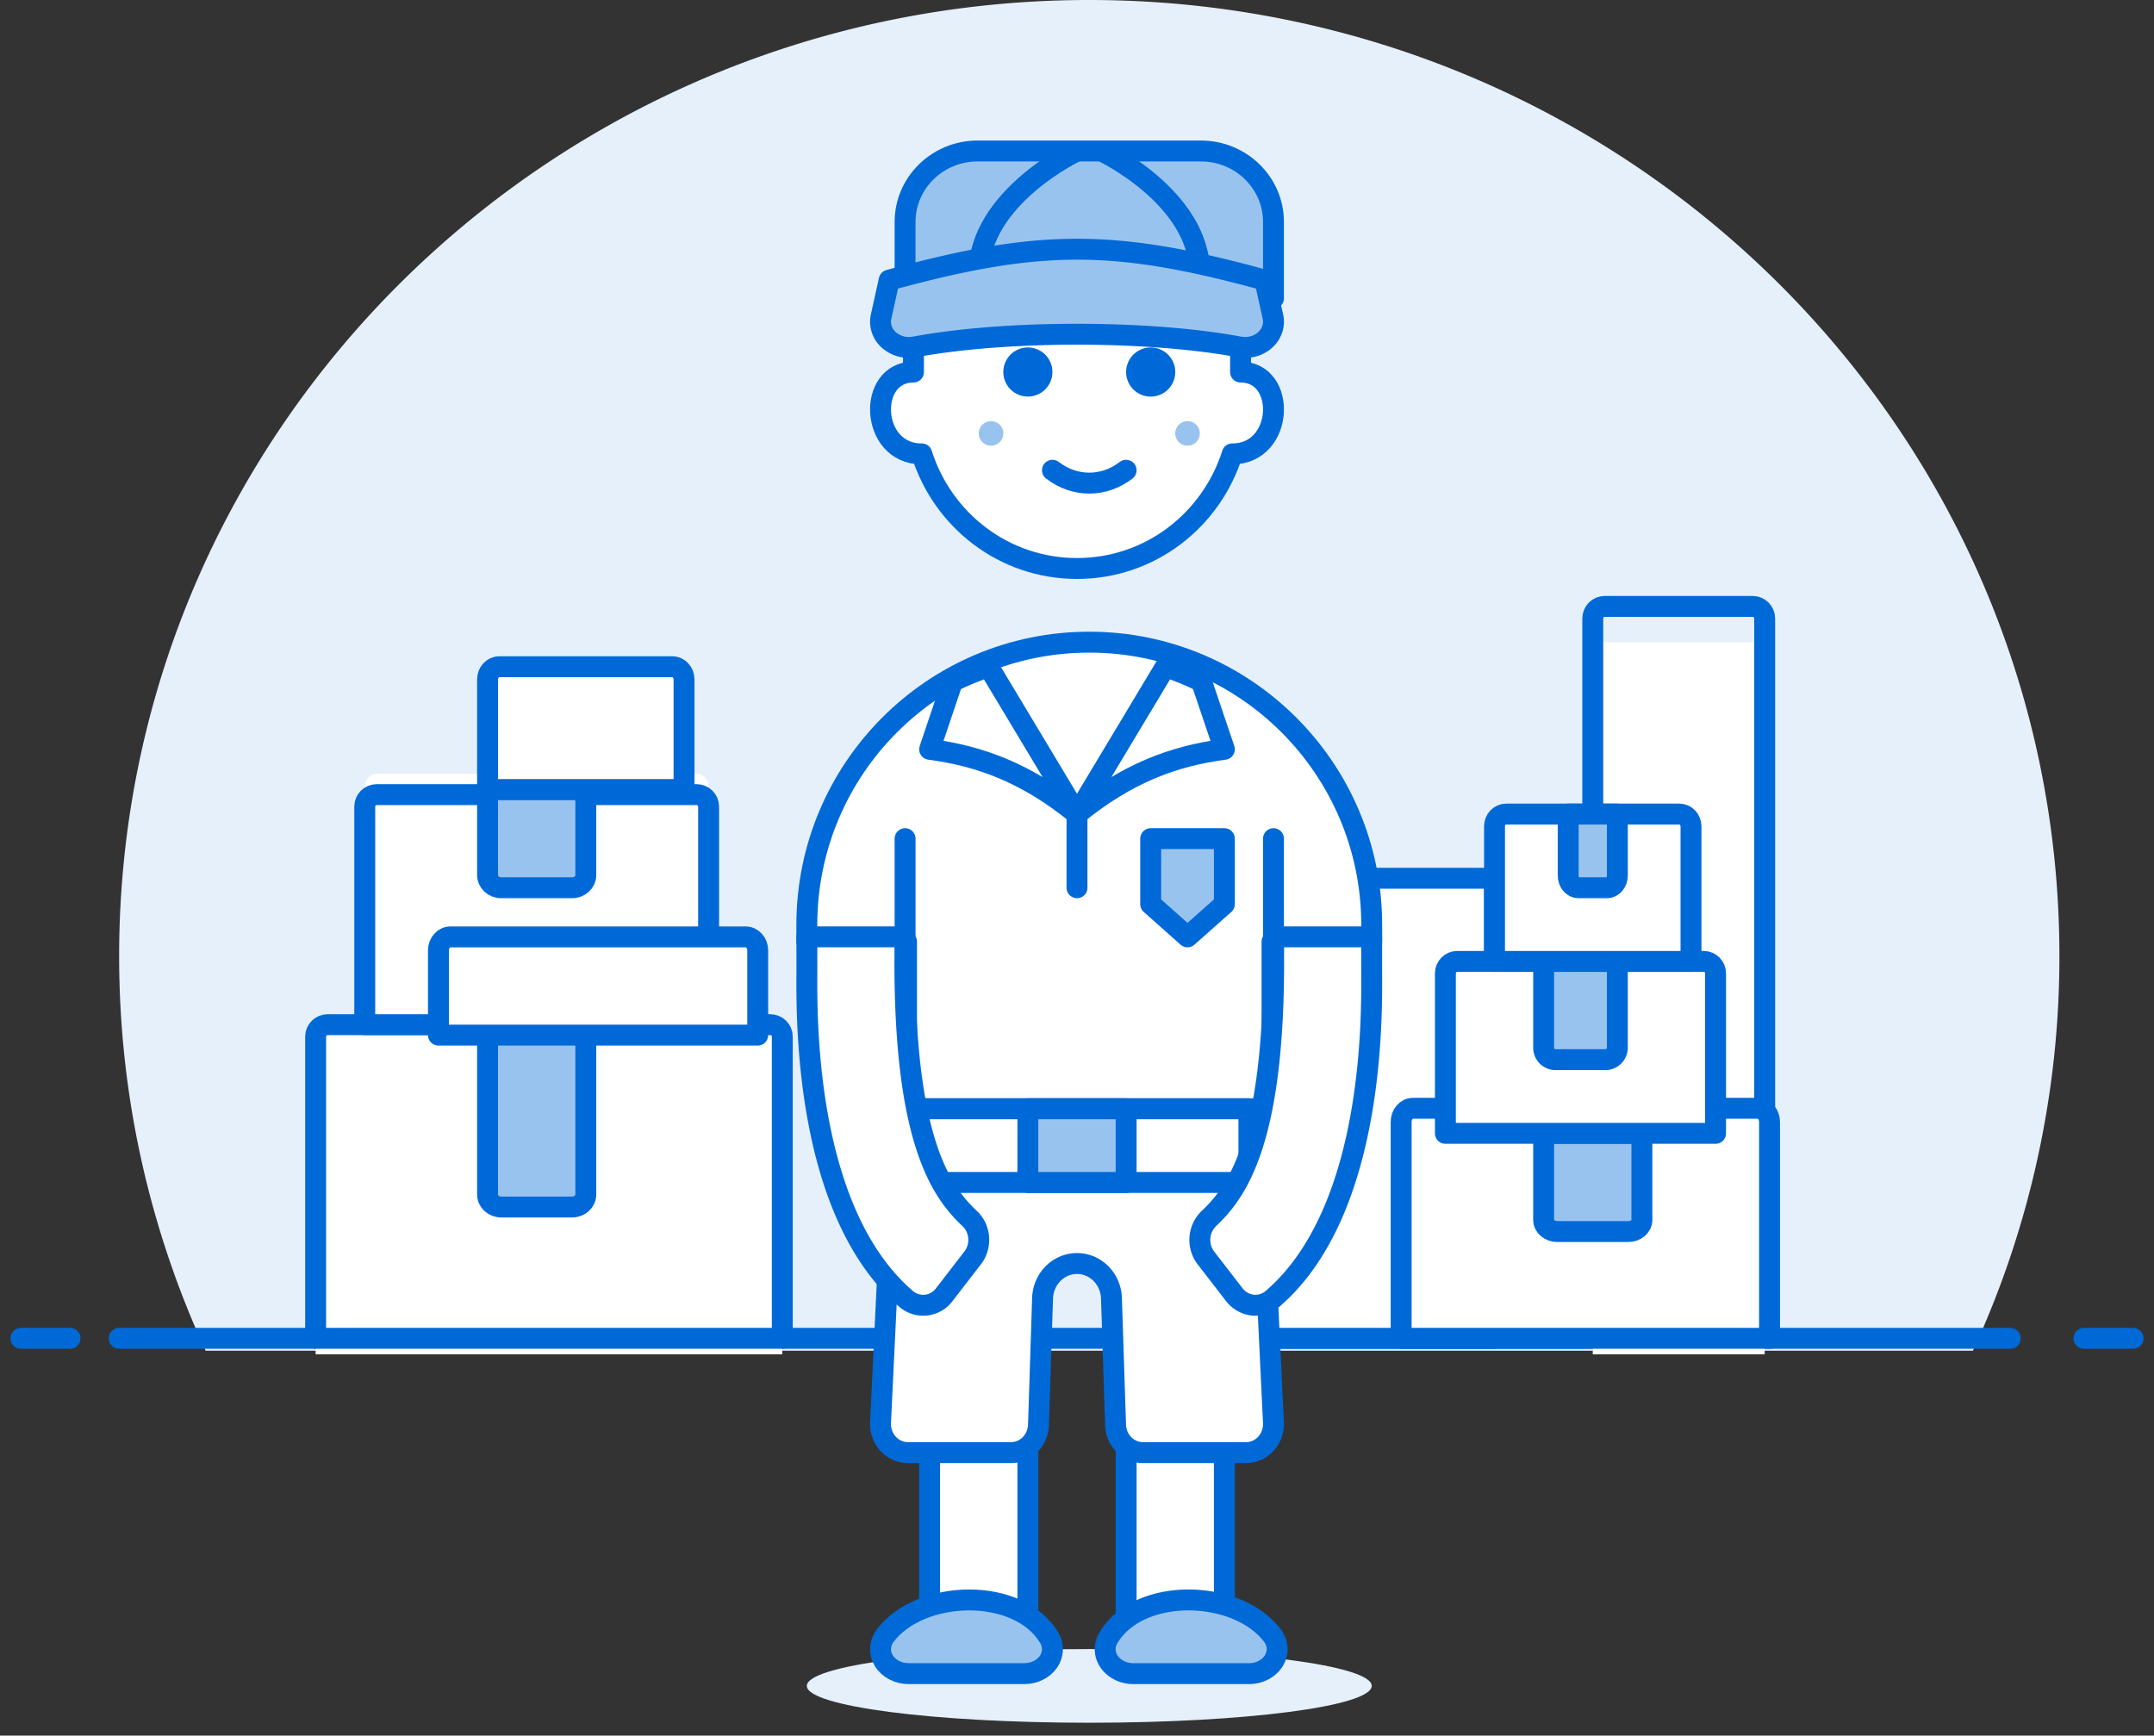 <svg width="103" height="83" xmlns="http://www.w3.org/2000/svg"><rect width="100%" height="100%" fill="#333333" stroke="none"/><g fill="none" fill-rule="evenodd"><path d="M98.477 45.73C98.477 20.474 77.707 0 52.087 0S5.697 20.474 5.697 45.73c0 6.728 1.487 13.11 4.134 18.863h84.512a44.987 44.987 0 004.134-18.863" fill="#E5F0FB"/><path stroke="#0069D8" stroke-linecap="round" stroke-linejoin="round" d="M5.698 64h90.43M1 64h2.349m96.302 0H102"/><path fill="#FFF" d="M53.849 64h17.616V42H53.85z"/><path stroke="#0069D8" stroke-linecap="round" stroke-linejoin="round" d="M53.849 64h17.616V42H53.85z"/><path d="M84.384 64.767h-8.221v-33.48c0-.318.255-.578.569-.578h7.082c.314 0 .57.26.57.578v33.48z" fill="#FFF"/><path d="M84.384 63h-8.221V29.577c0-.318.255-.577.569-.577h7.082c.314 0 .57.26.57.577V63z" stroke="#0069D8" stroke-linecap="round" stroke-linejoin="round"/><path d="M37.407 64.767H15.093v-14.69c0-.319.26-.577.58-.577h21.155c.318 0 .579.258.579.577v14.69z" fill="#FFF"/><path d="M37.407 64H15.093V49.567c0-.313.26-.567.58-.567h21.155c.318 0 .579.254.579.567V64z" stroke="#0069D8" stroke-linecap="round" stroke-linejoin="round"/><path d="M27.361 57.72h-3.396c-.36 0-.651-.268-.651-.6v-8.794h4.698v8.794c0 .332-.292.6-.651.6" fill="#99C3EF"/><path d="M27.361 57.72h-3.396c-.36 0-.651-.268-.651-.6v-8.794h4.698v8.794c0 .332-.292.6-.651.6z" stroke="#0069D8" stroke-linecap="round" stroke-linejoin="round"/><path d="M84.384 64H66.767V53.653c0-.362.253-.653.563-.653h16.49c.31 0 .564.291.564.653V64z" fill="#FFF"/><path d="M84.616 64H67V53.653c0-.362.252-.653.563-.653h16.49c.31 0 .563.291.563.653V64z" stroke="#0069D8" stroke-linecap="round" stroke-linejoin="round"/><path d="M77.86 58.895h-3.395c-.36 0-.651-.25-.651-.557v-4.14h4.698v4.14c0 .308-.292.557-.651.557" fill="#99C3EF"/><path d="M77.86 58.895h-3.395c-.36 0-.651-.25-.651-.557v-4.14h4.698v4.14c0 .308-.292.557-.651.557z" stroke="#0069D8" stroke-linecap="round" stroke-linejoin="round"/><path d="M82.035 54.198H69.116v-7.652c0-.314.253-.57.565-.57H81.47c.312 0 .565.256.565.57v7.652z" fill="#FFF"/><path d="M82.035 54.198H69.116v-7.652c0-.314.253-.57.565-.57H81.47c.312 0 .565.256.565.57v7.652z" stroke="#0069D8" stroke-linecap="round" stroke-linejoin="round"/><path d="M76.752 50.674H74.4a.572.572 0 01-.586-.557v-4.14h3.523v4.14a.572.572 0 01-.585.557" fill="#99C3EF"/><path d="M76.752 50.674H74.4a.572.572 0 01-.586-.557v-4.14h3.523v4.14a.572.572 0 01-.585.557z" stroke="#0069D8" stroke-linecap="round" stroke-linejoin="round"/><path d="M33.884 49H17.442V37.623c0-.343.255-.623.57-.623h15.302c.315 0 .57.28.57.623V49z" fill="#FFF"/><path d="M33.884 49H17.442V38.571c0-.314.255-.571.57-.571h15.302c.315 0 .57.257.57.571V49z" stroke="#0069D8" stroke-linecap="round" stroke-linejoin="round"/><path d="M27.361 42.453h-3.396c-.36 0-.651-.272-.651-.607v-4.09h4.698v4.09c0 .335-.292.607-.651.607" fill="#99C3EF"/><path d="M27.361 42.453h-3.396c-.36 0-.651-.272-.651-.607v-4.09h4.698v4.09c0 .335-.292.607-.651.607z" stroke="#0069D8" stroke-linecap="round" stroke-linejoin="round"/><path d="M32.71 38h-9.396v-5.377c0-.344.25-.623.558-.623h8.28c.307 0 .557.28.557.623V38z" fill="#FFF"/><path d="M32.71 37.756h-9.396v-5.262c0-.337.25-.61.558-.61h8.28c.307 0 .557.273.557.61v5.262z" stroke="#0069D8" stroke-linecap="round" stroke-linejoin="round"/><path d="M80.86 45.977h-9.395v-6.461c0-.323.25-.586.558-.586h8.28c.308 0 .557.263.557.586v6.46z" fill="#FFF"/><path d="M80.86 45.977h-9.395v-6.461c0-.323.25-.586.558-.586h8.28c.308 0 .557.263.557.586v6.46z" stroke="#0069D8" stroke-linecap="round" stroke-linejoin="round"/><path d="M76.85 42.453h-1.374c-.269 0-.488-.262-.488-.585V38.93h2.35v2.938c0 .323-.22.585-.489.585" fill="#99C3EF"/><path d="M76.85 42.453h-1.374c-.269 0-.488-.262-.488-.585V38.93h2.35v2.938c0 .323-.22.585-.489.585z" stroke="#0069D8" stroke-linecap="round" stroke-linejoin="round"/><path d="M36.233 49.5H20.965v-4.047c0-.36.257-.65.577-.65h14.114c.318 0 .577.29.577.65V49.5z" fill="#FFF"/><path d="M36.233 49.5H20.965v-4.047c0-.36.257-.65.577-.65h14.114c.318 0 .577.29.577.65V49.5z" stroke="#0069D8" stroke-linecap="round" stroke-linejoin="round"/><path d="M65.593 80.622c0 .973-6.046 1.762-13.506 1.762-7.459 0-13.506-.789-13.506-1.762 0-.972 6.047-1.762 13.506-1.762 7.46 0 13.506.79 13.506 1.762" fill="#E5F0FB"/><path fill="#FFF" d="M53.849 77.686h4.698v-9.395h-4.698z"/><path stroke="#0069D8" stroke-linecap="round" stroke-linejoin="round" d="M53.849 77.686h4.698v-9.395h-4.698z"/><path d="M60.85 78.223c.27.36.293.82.058 1.199-.235.379-.69.613-1.183.613h-5.531c-.47 0-.905-.213-1.15-.562A1.042 1.042 0 0153 78.326c1.47-2.47 6.176-2.333 7.852-.103" fill="#99C3EF"/><path d="M60.85 78.223c.27.36.293.82.058 1.199-.235.379-.69.613-1.183.613h-5.531c-.47 0-.905-.213-1.15-.562A1.042 1.042 0 0153 78.326c1.47-2.47 6.176-2.333 7.852-.103z" stroke="#0069D8" stroke-linecap="round" stroke-linejoin="round"/><path fill="#FFF" d="M44.453 77.686h4.698v-9.395h-4.698z"/><path stroke="#0069D8" stroke-linecap="round" stroke-linejoin="round" d="M44.453 77.686h4.698v-9.395h-4.698z"/><path d="M65.593 44.234c0-7.464-6.048-13.525-13.506-13.525-7.455 0-13.506 6.056-13.506 13.525v.795h4.767v10.343h17.478V45.03h4.767v-.795z" fill="#FFF"/><path d="M48.348 69.465c.706 0 1.285-.583 1.31-1.32l.196-6.08c.04-.918.765-1.642 1.647-1.642s1.607.724 1.646 1.642l.197 6.08c.024.737.603 1.32 1.31 1.32h4.931c.36 0 .702-.153.95-.424a1.4 1.4 0 00.359-1.01l-.72-15.008H42.825l-.72 15.008c-.017.373.113.739.36 1.01.248.27.59.424.95.424h4.932z" fill="#FFF"/><path d="M48.348 69.465c.706 0 1.285-.583 1.31-1.32l.196-6.08c.04-.918.765-1.642 1.647-1.642s1.607.724 1.646 1.642l.197 6.08c.024.737.603 1.32 1.31 1.32h4.931c.36 0 .702-.153.95-.424a1.4 1.4 0 00.359-1.01l-.72-15.008H42.825l-.72 15.008c-.017.373.113.739.36 1.01.248.27.59.424.95.424h4.932z" stroke="#0069D8" stroke-linecap="round" stroke-linejoin="round"/><path d="M65.593 44.234c0-7.464-6.048-13.525-13.506-13.525-7.455 0-13.506 6.056-13.506 13.525v.795h4.767v10.343h17.478V45.03h4.767v-.795zm-4.698.568v-4.697m-17.616 4.697v-4.697" stroke="#0069D8" stroke-linecap="round" stroke-linejoin="round"/><path fill="#FFF" d="M43.28 56.547h16.44v-3.524H43.28z"/><path stroke="#0069D8" stroke-linecap="round" stroke-linejoin="round" d="M43.28 56.547h16.44v-3.524H43.28z"/><path fill="#99C3EF" d="M49.151 56.547h4.698v-3.524H49.15z"/><path stroke="#0069D8" stroke-linecap="round" stroke-linejoin="round" d="M49.151 56.547h4.698v-3.524H49.15z"/><path d="M42.324 78.223c-.27.36-.293.82-.058 1.199.235.379.69.613 1.183.613h5.532c.469 0 .905-.213 1.15-.562.242-.35.26-.784.045-1.147-1.47-2.47-6.176-2.333-7.852-.103" fill="#99C3EF"/><path d="M42.324 78.223c-.27.36-.293.82-.058 1.199.235.379.69.613 1.183.613h5.532c.469 0 .905-.213 1.15-.562.242-.35.26-.784.045-1.147-1.47-2.47-6.176-2.333-7.852-.103z" stroke="#0069D8" stroke-linecap="round" stroke-linejoin="round"/><path d="M52.087 30.71c-1.412 0-2.796.262-4.11.738l4.11 7.482 4.11-7.482a12.048 12.048 0 00-4.11-.739z"/><path d="M44.453 35.833c2.461.325 4.663 1.161 7.047 3.097l-4.23-7.046c-.59.196-1.167.432-1.724.708l-1.093 3.24z" fill="#FFF"/><path d="M44.453 35.833c2.461.325 4.663 1.161 7.047 3.097l-4.23-7.046c-.59.196-1.167.432-1.724.708l-1.093 3.24z" stroke="#0069D8" stroke-linecap="round" stroke-linejoin="round"/><path d="M58.547 35.833c-2.462.325-4.663 1.161-7.047 3.097l4.229-7.046c.592.196 1.168.432 1.724.708l1.094 3.24z" fill="#FFF"/><path d="M58.547 35.833c-2.462.325-4.663 1.161-7.047 3.097l4.229-7.046c.592.196 1.168.432 1.724.708l1.094 3.24zM51.5 38.93v3.523" stroke="#0069D8" stroke-linecap="round" stroke-linejoin="round"/><path d="M51.5 27.186c3.497 0 6.422-2.313 7.424-5.482l.005.002c2.474 0 2.624-3.915.392-3.915v-1.565c0-4.325-3.501-7.83-7.821-7.83s-7.82 3.505-7.82 7.83v1.565c-2.233 0-2.083 3.915.39 3.915l.007-.002c1 3.17 3.927 5.482 7.423 5.482" fill="#FFF"/><path d="M51.5 27.186c3.497 0 6.422-2.313 7.424-5.482l.005.002c2.474 0 2.624-3.915.392-3.915v-1.565c0-4.325-3.501-7.83-7.821-7.83s-7.82 3.505-7.82 7.83v1.565c-2.233 0-2.083 3.915.39 3.915l.007-.002c1 3.17 3.927 5.482 7.423 5.482z" stroke="#0069D8" stroke-linecap="round" stroke-linejoin="round"/><path d="M49.151 16.616a1.174 1.174 0 100 2.348 1.174 1.174 0 000-2.348m5.874 0a1.175 1.175 0 10-.002 2.35 1.175 1.175 0 00.002-2.35" fill="#0069D8"/><path d="M47.977 20.727a.587.587 0 11-1.174 0 .587.587 0 011.174 0m9.395 0a.587.587 0 11-1.174 0 .587.587 0 011.174 0" fill="#99C3EF"/><path d="M50.326 22.488c1.066.821 2.456.821 3.523 0" stroke="#0069D8" stroke-linecap="round" stroke-linejoin="round"/><path d="M57.423 7.22H46.751c-1.918 0-3.472 1.52-3.472 3.396v3.651h17.616v-3.651c0-1.875-1.554-3.395-3.472-3.395" fill="#99C3EF"/><path d="M57.423 7.22H46.751c-1.918 0-3.472 1.52-3.472 3.396v3.651h17.616v-3.651c0-1.875-1.554-3.395-3.472-3.395z" stroke="#0069D8" stroke-linecap="round" stroke-linejoin="round"/><path d="M51.5 7.22s-4.698 2.203-4.698 5.873m5.872-5.873s4.698 2.203 4.698 5.873" stroke="#0069D8" stroke-linejoin="round"/><path d="M60.869 15.147c.09.404-.051.821-.374 1.112-.322.29-.785.415-1.231.332-4.349-.81-11.18-.81-15.53 0a1.453 1.453 0 01-1.229-.332 1.155 1.155 0 01-.374-1.112l.387-1.75c7.196-1.973 10.789-1.97 17.964 0l.387 1.75z" fill="#99C3EF"/><path d="M60.869 15.147c.09.404-.051.821-.374 1.112-.322.29-.785.415-1.231.332-4.349-.81-11.18-.81-15.53 0a1.453 1.453 0 01-1.229-.332 1.155 1.155 0 01-.374-1.112l.387-1.75c7.196-1.973 10.789-1.97 17.964 0l.387 1.75z" stroke="#0069D8" stroke-linecap="round" stroke-linejoin="round"/><path fill="#99C3EF" d="M58.547 43.237l-1.763 1.565-1.76-1.565v-3.132h3.523z"/><path stroke="#0069D8" stroke-linecap="round" stroke-linejoin="round" d="M58.547 43.237l-1.763 1.565-1.76-1.565v-3.132h3.523z"/><path d="M43.271 44.802v1.192h-.002c0 8.612 1.76 11.016 3.101 12.28.516.485.579 1.312.142 1.878l-1.36 1.762a1.255 1.255 0 01-1.83.197c-5.012-4.31-4.738-14.047-4.738-15.834l-.002-1.475h4.69z" fill="#FFF"/><path d="M43.271 44.802v1.192h-.002c0 8.612 1.76 11.016 3.101 12.28.516.485.579 1.312.142 1.878l-1.36 1.762a1.255 1.255 0 01-1.83.197c-5.012-4.31-4.738-14.047-4.738-15.834l-.002-1.475h4.69z" stroke="#0069D8" stroke-linecap="round" stroke-linejoin="round"/><path d="M60.902 44.802v1.192h.002c0 8.612-1.76 11.016-3.1 12.28a1.42 1.42 0 00-.142 1.878l1.36 1.762c.218.281.533.46.876.498a1.26 1.26 0 00.954-.301c5.01-4.31 4.738-14.047 4.738-15.834v-1.475h-4.688z" fill="#FFF"/><path d="M60.902 44.802v1.192h.002c0 8.612-1.76 11.016-3.1 12.28a1.42 1.42 0 00-.142 1.878l1.36 1.762c.218.281.533.46.876.498a1.26 1.26 0 00.954-.301c5.01-4.31 4.738-14.047 4.738-15.834v-1.475h-4.688z" stroke="#0069D8" stroke-linecap="round" stroke-linejoin="round"/></g></svg>